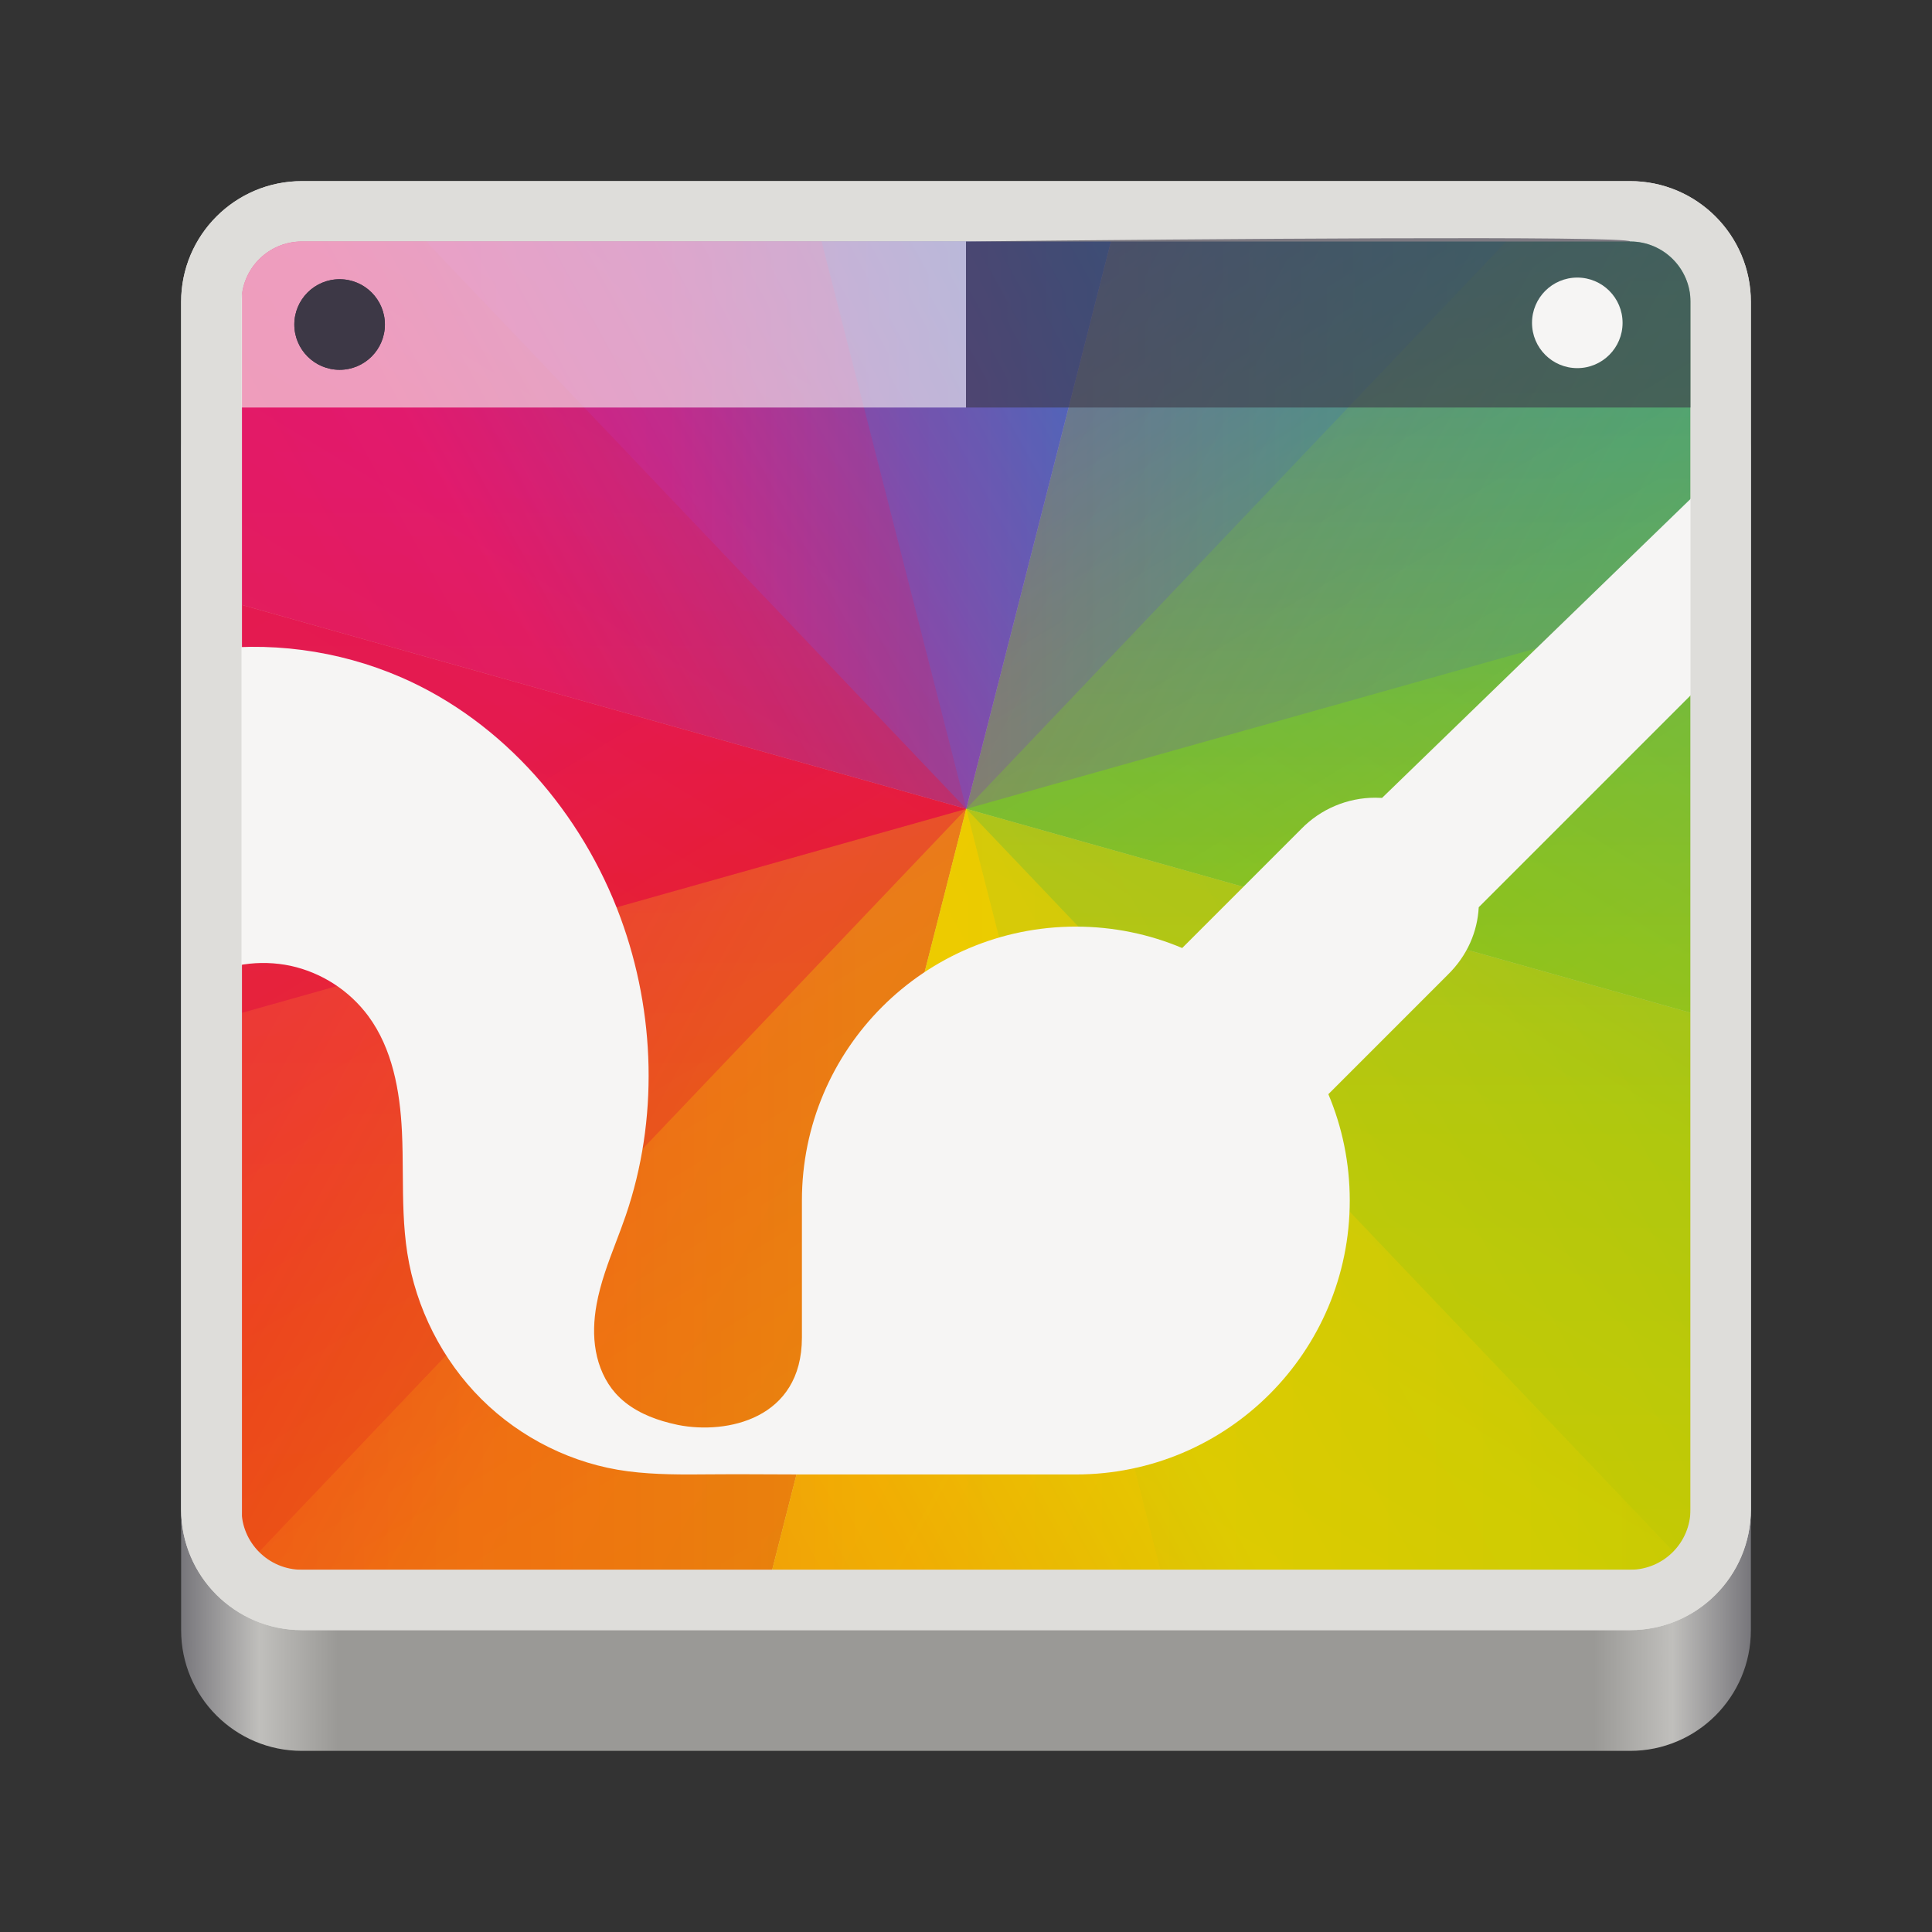 <svg width="128" height="128" viewBox="0 0 128 128" fill="none" xmlns="http://www.w3.org/2000/svg">
<rect x="0" y="0" width="128" height="128" fill="#333333" stroke="none"/>
<g id="preferences-desktop-theme-global 1">
<path id="Vector" d="M108 22H20C15.582 22 12 25.582 12 30V108C12 112.418 15.582 116 20 116H108C112.418 116 116 112.418 116 108V30C116 25.582 112.418 22 108 22Z" fill="url(#paint0_linear)"/>
<path id="Vector_2" d="M108 12H20C15.582 12 12 15.582 12 20V100C12 104.418 15.582 108 20 108H108C112.418 108 116 104.418 116 100V20C116 15.582 112.418 12 108 12Z" fill="#DEDDDA"/>
<g id="Group">
<path id="Vector_3" d="M16.036 40.081V104H51.161L64.018 53.588L16.036 40.081Z" fill="url(#paint1_linear)"/>
<path id="Vector_4" d="M73.659 15.779L64.018 53.588L112 67.096V15.779H73.659Z" fill="url(#paint2_linear)"/>
<path id="Vector_5" d="M64.018 53.588L51.161 104H112V67.096L64.018 53.588Z" fill="url(#paint3_linear)"/>
<path id="Vector_6" opacity="0.3" d="M112 40.081L64.018 53.588L76.874 104H112V40.081Z" fill="url(#paint4_linear)"/>
<path id="Vector_7" opacity="0.35" d="M100.004 15.779L64.018 53.588L112 104V15.779H100.004Z" fill="url(#paint5_linear)"/>
<path id="Vector_8" opacity="0.3" d="M54.377 15.779L64.018 53.588L112 40.081V15.779H54.377Z" fill="url(#paint6_linear)"/>
<path id="Vector_9" d="M16.036 15.779V40.081L64.018 53.588L73.659 15.779H16.036Z" fill="url(#paint7_linear)"/>
<path id="Vector_10" opacity="0.35" d="M16.036 15.779V104L64.018 53.588L28.031 15.779H16.036Z" fill="url(#paint8_linear)"/>
<path id="Vector_11" opacity="0.35" d="M64.018 53.588L16.036 104H112L64.018 53.588Z" fill="url(#paint9_linear)"/>
<path id="Vector_12" opacity="0.3" d="M64.018 53.588L16.036 67.096V104H76.874L64.018 53.588Z" fill="url(#paint10_linear)"/>
<path id="Vector_13" opacity="0.3" d="M16.036 15.779V67.096L64.018 53.588L54.377 15.779H16.036Z" fill="url(#paint11_linear)"/>
<path id="Vector_14" opacity="0.35" d="M28.031 15.779L64.018 53.588L100.004 15.779H28.031Z" fill="url(#paint12_linear)"/>
</g>
<g id="paint">
<path id="Union" fill-rule="evenodd" clip-rule="evenodd" d="M114.833 43.242L97.97 60.106C97.886 61.702 97.234 63.303 95.891 64.608L88.007 72.493C88.92 74.659 89.425 77.04 89.425 79.539C89.425 89.562 81.299 97.687 71.277 97.687H53.129L48.765 97.671C48.204 97.669 47.642 97.674 47.08 97.679H47.08C45.251 97.696 43.42 97.712 41.608 97.478C37.964 97.009 34.501 95.289 31.896 92.696C29.292 90.105 27.558 86.662 26.987 83.032C26.713 81.289 26.7 79.523 26.687 77.756C26.681 76.824 26.674 75.891 26.629 74.962C26.498 72.27 25.999 69.482 24.399 67.313C23.142 65.622 21.317 64.441 19.258 63.989C17.196 63.553 15.045 63.876 13.203 64.9V43.122C17.741 42.446 22.378 43.054 26.588 44.879C33.362 47.828 38.569 53.881 41.116 60.816C43.425 67.109 43.631 74.195 41.456 80.536C41.256 81.119 41.037 81.697 40.817 82.274C40.299 83.637 39.781 85 39.523 86.433C39.34 87.451 39.292 88.503 39.478 89.522C39.663 90.541 40.089 91.527 40.775 92.302C41.592 93.223 42.735 93.803 43.915 94.154C44.233 94.249 44.554 94.328 44.877 94.397V94.397L44.877 94.397C44.899 94.402 44.921 94.406 44.943 94.411C48.149 95.041 53.122 94.021 53.129 88.624C53.129 88.621 53.129 88.617 53.129 88.613L53.129 79.539C53.129 69.516 61.254 61.391 71.277 61.391C73.776 61.391 76.157 61.896 78.323 62.809L86.208 54.924C86.846 54.267 87.61 53.745 88.454 53.389C89.298 53.033 90.205 52.849 91.121 52.85C91.271 52.85 91.419 52.855 91.565 52.863L114.833 30.312V43.242Z" fill="url(#paint13_linear)"/>
</g>
<path id="Vector (Stroke)" fill-rule="evenodd" clip-rule="evenodd" d="M108 16H20C17.791 16 16 17.791 16 20V100C16 102.209 17.791 104 20 104H108C110.209 104 112 102.209 112 100V20C112 17.791 110.209 16 108 16ZM20 12H108C112.418 12 116 15.582 116 20V100C116 104.418 112.418 108 108 108H20C15.582 108 12 104.418 12 100V20C12 15.582 15.582 12 20 12Z" fill="url(#paint14_linear)"/>
<path id="Vector_15" opacity="0.6" d="M16 20V27H64V16H20C17.791 16 16 17.791 16 20Z" fill="url(#paint15_linear)"/>
<path id="Vector_16" opacity="0.6" d="M112 27V20C112 17.791 110.209 16 108 16C108 15.6 79.333 15.833 64 16V20V27H112Z" fill="url(#paint16_linear)"/>
<path id="Vector_17" d="M25.5 21.5C25.5 19.843 24.157 18.5 22.5 18.5C20.843 18.5 19.5 19.843 19.5 21.5C19.5 23.157 20.843 24.5 22.5 24.5C24.157 24.5 25.5 23.157 25.5 21.5Z" fill="url(#paint17_linear)"/>
<path id="Vector_18" d="M25.5 21.5C25.5 19.843 24.157 18.5 22.5 18.5C20.843 18.5 19.5 19.843 19.5 21.5C19.5 23.157 20.843 24.5 22.5 24.5C24.157 24.5 25.5 23.157 25.5 21.5Z" fill="url(#paint18_linear)"/>
<path id="Vector_19" d="M107.5 21.39C107.5 19.733 106.157 18.39 104.5 18.39C102.843 18.39 101.5 19.733 101.5 21.39C101.5 23.047 102.843 24.39 104.5 24.39C106.157 24.39 107.5 23.047 107.5 21.39Z" fill="url(#paint19_linear)"/>
</g>
<defs>
<linearGradient id="paint0_linear" x1="12" y1="64" x2="116" y2="64" gradientUnits="userSpaceOnUse">
<stop stop-color="#77767B"/>
<stop offset="0.05" stop-color="#C0BFBC"/>
<stop offset="0.1" stop-color="#9A9996"/>
<stop offset="0.9" stop-color="#9A9996"/>
<stop offset="0.95" stop-color="#C0BFBC"/>
<stop offset="1" stop-color="#77767B"/>
</linearGradient>
<linearGradient id="paint1_linear" x1="-8.334" y1="33.22" x2="48.652" y2="127.165" gradientUnits="userSpaceOnUse">
<stop stop-color="#E51561"/>
<stop offset="0.312" stop-color="#E4156C"/>
<stop offset="0.562" stop-color="#E71E2C"/>
<stop offset="0.75" stop-color="#E8301E"/>
<stop offset="1" stop-color="#E6320E"/>
</linearGradient>
<linearGradient id="paint2_linear" x1="136.37" y1="73.956" x2="79.384" y2="-19.989" gradientUnits="userSpaceOnUse">
<stop stop-color="#BEC900"/>
<stop offset="0.312" stop-color="#9EC80A"/>
<stop offset="0.562" stop-color="#71B93D"/>
<stop offset="0.75" stop-color="#35A48F"/>
<stop offset="1" stop-color="#018FCA"/>
</linearGradient>
<linearGradient id="paint3_linear" x1="136.369" y1="73.956" x2="42.422" y2="125.583" gradientUnits="userSpaceOnUse">
<stop stop-color="#C1CC00"/>
<stop offset="0.312" stop-color="#DFCD00"/>
<stop offset="0.562" stop-color="#F0CC00"/>
<stop offset="0.75" stop-color="#FD8C08"/>
<stop offset="1" stop-color="#F25C13"/>
</linearGradient>
<linearGradient id="paint4_linear" x1="83.404" y1="129.604" x2="140.39" y2="35.659" gradientUnits="userSpaceOnUse">
<stop stop-color="#BEC900"/>
<stop offset="0.312" stop-color="#9EC80A"/>
<stop offset="0.562" stop-color="#71B93D"/>
<stop offset="0.75" stop-color="#35A48F"/>
<stop offset="1" stop-color="#018FCA"/>
</linearGradient>
<linearGradient id="paint5_linear" x1="116.983" y1="109.235" x2="116.983" y2="-2.059" gradientUnits="userSpaceOnUse">
<stop stop-color="#BEC900"/>
<stop offset="0.312" stop-color="#9EC80A"/>
<stop offset="0.562" stop-color="#71B93D"/>
<stop offset="0.75" stop-color="#35A48F"/>
<stop offset="1" stop-color="#018FCA"/>
</linearGradient>
<linearGradient id="paint6_linear" x1="44.631" y1="-22.427" x2="138.579" y2="29.199" gradientUnits="userSpaceOnUse">
<stop stop-color="#E81877"/>
<stop offset="0.312" stop-color="#DD1D8C"/>
<stop offset="0.562" stop-color="#6D57B1"/>
<stop offset="0.75" stop-color="#2A78C1"/>
<stop offset="1" stop-color="#018DCB"/>
</linearGradient>
<linearGradient id="paint7_linear" x1="-8.334" y1="33.22" x2="85.614" y2="-18.407" gradientUnits="userSpaceOnUse">
<stop stop-color="#E81877"/>
<stop offset="0.312" stop-color="#DD1D8C"/>
<stop offset="0.562" stop-color="#6D57B1"/>
<stop offset="0.75" stop-color="#2A78C1"/>
<stop offset="1" stop-color="#018DCB"/>
</linearGradient>
<linearGradient id="paint8_linear" x1="11.053" y1="-2.059" x2="11.053" y2="109.236" gradientUnits="userSpaceOnUse">
<stop stop-color="#E51561"/>
<stop offset="0.312" stop-color="#E4156C"/>
<stop offset="0.562" stop-color="#E71E2C"/>
<stop offset="0.75" stop-color="#E8301E"/>
<stop offset="1" stop-color="#E6320E"/>
</linearGradient>
<linearGradient id="paint9_linear" x1="116.983" y1="109.235" x2="11.053" y2="109.235" gradientUnits="userSpaceOnUse">
<stop stop-color="#C1CC00"/>
<stop offset="0.312" stop-color="#DFCD00"/>
<stop offset="0.562" stop-color="#F0CC00"/>
<stop offset="0.75" stop-color="#FD8C08"/>
<stop offset="1" stop-color="#F25C13"/>
</linearGradient>
<linearGradient id="paint10_linear" x1="83.404" y1="129.604" x2="-10.543" y2="77.977" gradientUnits="userSpaceOnUse">
<stop stop-color="#C1CC00"/>
<stop offset="0.312" stop-color="#DFCD00"/>
<stop offset="0.562" stop-color="#F0CC00"/>
<stop offset="0.75" stop-color="#FD8C08"/>
<stop offset="1" stop-color="#F25C13"/>
</linearGradient>
<linearGradient id="paint11_linear" x1="44.631" y1="-22.427" x2="-12.355" y2="71.518" gradientUnits="userSpaceOnUse">
<stop stop-color="#E51561"/>
<stop offset="0.312" stop-color="#E4156C"/>
<stop offset="0.562" stop-color="#E71E2C"/>
<stop offset="0.75" stop-color="#E8301E"/>
<stop offset="1" stop-color="#E6320E"/>
</linearGradient>
<linearGradient id="paint12_linear" x1="11.053" y1="-2.059" x2="116.983" y2="-2.059" gradientUnits="userSpaceOnUse">
<stop stop-color="#E81877"/>
<stop offset="0.312" stop-color="#DD1D8C"/>
<stop offset="0.562" stop-color="#6D57B1"/>
<stop offset="0.75" stop-color="#2A78C1"/>
<stop offset="1" stop-color="#018DCB"/>
</linearGradient>
<linearGradient id="paint13_linear" x1="13.203" y1="64" x2="114.833" y2="64" gradientUnits="userSpaceOnUse">
<stop stop-color="#F6F5F4"/>
</linearGradient>
<linearGradient id="paint14_linear" x1="12" y1="60" x2="116" y2="60" gradientUnits="userSpaceOnUse">
<stop stop-color="#DEDDDA"/>
</linearGradient>
<linearGradient id="paint15_linear" x1="16" y1="21.5" x2="64" y2="21.5" gradientUnits="userSpaceOnUse">
<stop stop-color="#F6F5F4"/>
</linearGradient>
<linearGradient id="paint16_linear" x1="64" y1="21.39" x2="112" y2="21.39" gradientUnits="userSpaceOnUse">
<stop stop-color="#3D3846"/>
</linearGradient>
<linearGradient id="paint17_linear" x1="19.5" y1="21.5" x2="25.5" y2="21.5" gradientUnits="userSpaceOnUse">
<stop stop-color="#3D3846"/>
</linearGradient>
<linearGradient id="paint18_linear" x1="19.5" y1="21.5" x2="25.5" y2="21.5" gradientUnits="userSpaceOnUse">
<stop stop-color="#3D3846"/>
</linearGradient>
<linearGradient id="paint19_linear" x1="101.5" y1="21.39" x2="107.5" y2="21.39" gradientUnits="userSpaceOnUse">
<stop stop-color="#F6F5F4"/>
</linearGradient>
</defs>
</svg>
